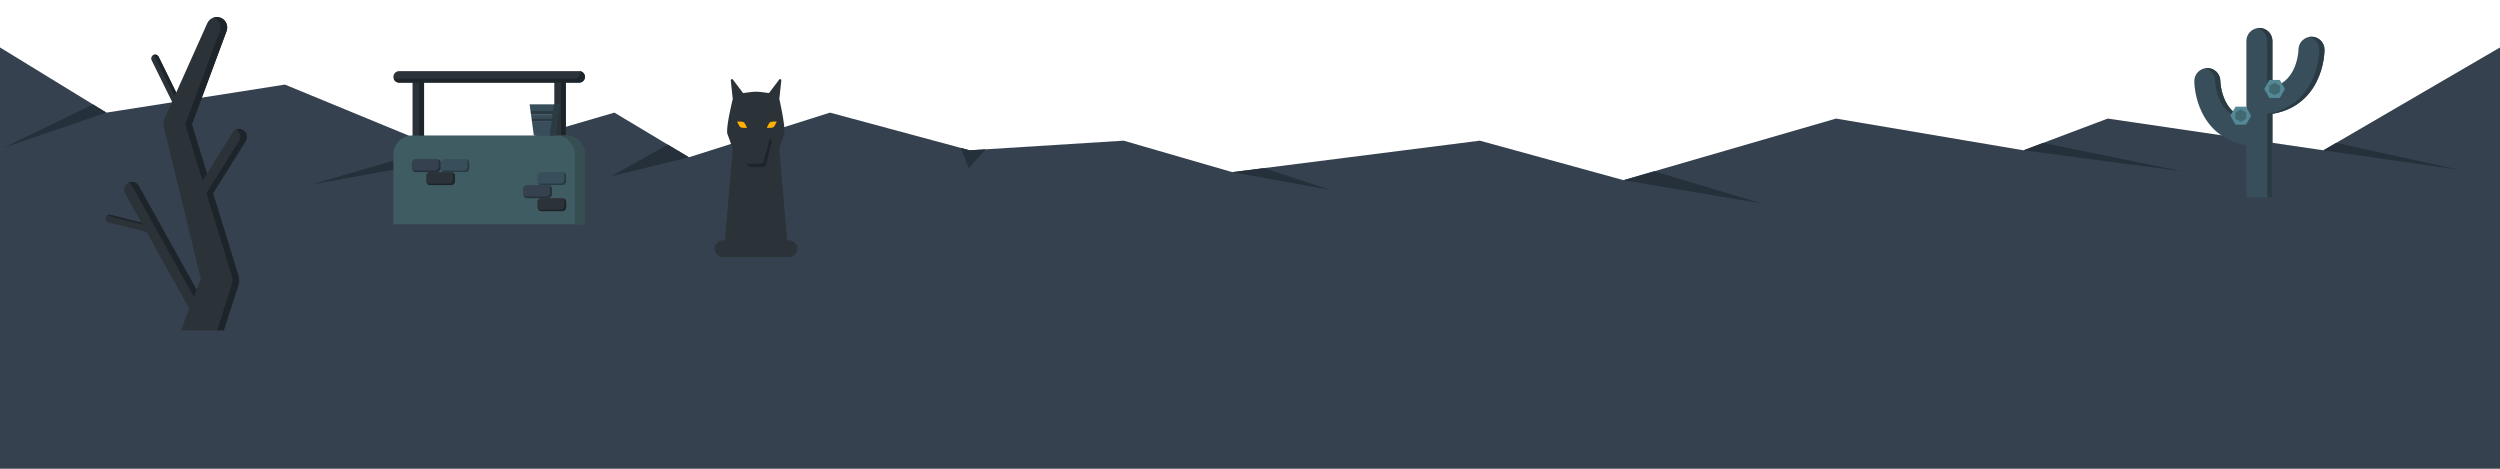 <?xml version="1.0" encoding="utf-8"?>
<!-- Generator: Adobe Illustrator 17.0.0, SVG Export Plug-In . SVG Version: 6.00 Build 0)  -->
<!DOCTYPE svg PUBLIC "-//W3C//DTD SVG 1.1//EN" "http://www.w3.org/Graphics/SVG/1.1/DTD/svg11.dtd">
<svg version="1.1" xmlns="http://www.w3.org/2000/svg" xmlns:xlink="http://www.w3.org/1999/xlink" x="0px" y="0px" viewBox="0 0 4800 900" enable-background="new 0 0 4800 900" xml:space="preserve">
<g id="Layer_5">
	<g>
		<polygon fill="#35414F" points="0,91.095 204.25,216.238 547,162.399 885.665,301.959 1179.606,216.238 1322.711,301.959 
			1593.523,216.238 1861.92,288.602 2157.41,270.077 2365.934,330.518 2841.273,270.077 3117.218,345.921 3525.137,227.656 
			3885.065,288.602 4046.767,227.656 4460.95,288.602 4800,91.095 4800,900 0,900 		"/>
		<polygon fill="#25303A" points="204.25,216.238 7,283.556 178.657,200.557 		"/>
		<polygon fill="#25303A" points="885.665,301.959 596,354.792 841.006,283.556 		"/>
		<polygon fill="#25303A" points="1322.711,301.959 1174,338.281 1282.042,277.597 		"/>
		<polygon fill="#25303A" points="2365.934,330.518 2553.674,364.509 2427.085,322.742 		"/>
		<polygon fill="#25303A" points="1844.4,283.878 1860,322.742 1892.479,286.686 1861.92,288.602 		"/>
		<polygon fill="#25303A" points="3117.218,345.921 3382.466,390.718 3176.022,328.873 		"/>
		<polygon fill="#25303A" points="3885.065,288.602 4189.501,328.873 3922.819,274.373 		"/>
		<polygon fill="#25303A" points="4485.377,274.373 4721.974,326.1 4460.95,288.602 		"/>
	</g>
</g>
<g id="Layer_3">
</g>
<g id="Layer_2">
</g>
<g id="Layer_1">
</g>
<g id="measurement_x5F_tools">
	<g>
		<g>
			<path fill="#394E5B" d="M4438.048,70.467c-13.808,0-25,11.192-25,25c0,0.191-0.424,19.946-9.86,38.819
				c-8.636,17.271-21.875,28.239-40.14,33.159V78.651c0-13.807-11.193-25-25-25s-25,11.193-25,25v148.978
				c-18.265-4.92-31.504-15.887-40.14-33.159c-9.437-18.873-9.86-38.628-9.86-38.819c0-13.808-11.192-25-25-25s-25,11.192-25,25
				c0,3.163,0.425,31.751,15.14,61.181c9.228,18.455,22.073,33.258,38.181,43.995c13.561,9.041,29.193,15.018,46.68,17.873v100.126
				h50v-160.31c17.486-2.854,33.119-8.832,46.68-17.873c16.107-10.737,28.953-25.54,38.181-43.995
				c14.715-29.43,15.14-58.018,15.14-61.181C4463.048,81.66,4451.855,70.467,4438.048,70.467z"/>
			<g>
				<path fill="#2A3B44" d="M4253.048,155.651c0,0.191,0.424,19.946,9.86,38.819c8.636,17.271,21.875,28.239,40.14,33.159v-3.526
					c-13.193-5.861-23.168-15.69-30.14-29.633c-9.437-18.873-9.86-38.628-9.86-38.819c0-13.808-11.192-25-25-25
					c-1.712,0-3.384,0.173-5,0.501C4244.459,133.468,4253.048,143.555,4253.048,155.651z"/>
				<path fill="#2A3B44" d="M4353.048,78.651v88.795c3.521-0.948,6.85-2.127,10-3.526V78.651c0-13.807-11.193-25-25-25
					c-1.712,0-3.384,0.173-5,0.501C4344.458,56.468,4353.048,66.556,4353.048,78.651z"/>
				<path fill="#2A3B44" d="M4438.048,70.467c-1.712,0-3.384,0.173-5,0.501c11.411,2.316,20,12.404,20,24.499
					c0,3.163-0.425,31.751-15.14,61.181c-9.228,18.455-22.073,33.258-38.181,43.995c-13.561,9.041-29.193,15.018-46.68,17.873
					v160.31h10v-160.31c17.486-2.854,33.119-8.832,46.68-17.873c16.107-10.737,28.953-25.54,38.181-43.995
					c14.715-29.43,15.14-58.018,15.14-61.181C4463.048,81.66,4451.855,70.467,4438.048,70.467z"/>
			</g>
		</g>
		<polygon fill="#538896" points="4357.199,188.094 4347.199,170.773 4357.199,153.453 4377.199,153.453 4387.199,170.773 
			4377.199,188.094 		"/>
		<polygon fill="#538896" points="4292.224,239.415 4282.224,222.094 4292.224,204.774 4312.224,204.774 4322.224,222.094 
			4312.224,239.415 		"/>
		<polygon fill="#426972" points="4377.578,176.765 4367.199,182.757 4356.82,176.765 4356.82,164.781 4367.199,158.789 
			4377.578,164.781 		"/>
		<polygon fill="#426972" points="4312.602,228.086 4302.224,234.078 4291.845,228.086 4291.845,216.102 4302.224,210.11 
			4312.602,216.102 		"/>
	</g>
	<g id="dead_x5F_tree_2_">
		<path fill="#2B3238" d="M208.696,427.017l72.767,18.447l82.016,147.321l-16.087,41.385h82.436l27.05-84.01l0.65-2.011
			c1.976-6.114,2.16-12.875,0.128-19.483l-48.48-157.656l62.806-100.535c4.389-7.025,2.252-16.279-4.774-20.669
			c-7.028-4.391-16.281-2.252-20.669,4.774l-49.031,78.485l-28.98-94.242l66.508-179.138c3.608-9.788-0.916-20.898-10.579-25.227
			c-10.086-4.518-21.925-0.005-26.443,10.081L338.378,177.66l-33.866-68.734c-1.83-3.716-6.326-5.244-10.042-3.413
			c-3.716,1.83-5.244,6.327-3.413,10.042l39.069,79.296c0.092,0.188,0.206,0.356,0.312,0.532l-14.59,32.57
			c-2.108,4.704-2.733,10.131-1.417,15.527l0.392,1.606l70.844,290.621l-8.07,20.761L266.488,356.892
			c-4.028-7.238-13.163-9.839-20.401-5.81s-9.84,13.163-5.81,20.401l31.155,55.962l-59.051-14.97
			c-4.015-1.015-8.096,1.412-9.112,5.428C202.251,421.918,204.68,425.998,208.696,427.017z"/>
		<path fill="#1D252B" d="M411.558,34.458c9.662,4.329,14.187,15.438,10.578,25.227l-66.508,179.138l33.235,108.078l8.644-13.836
			l-28.98-94.242l66.508-179.138c3.608-9.788-0.916-20.898-10.578-25.227c-4.802-2.151-9.993-2.235-14.61-0.665
			C410.421,33.99,410.993,34.205,411.558,34.458z"/>
		<path fill="#1D252B" d="M253.59,356.892l118.702,213.219l5.304-13.643L266.488,356.892c-3.872-6.958-12.458-9.612-19.547-6.23
			C249.656,351.955,252.016,354.063,253.59,356.892z"/>
		<path fill="#1D252B" d="M467.207,249.806c-4.507-2.816-9.924-2.934-14.391-0.812c0.506,0.242,1.005,0.508,1.492,0.812
			c7.026,4.39,9.163,13.644,4.774,20.669L396.277,371.01l48.48,157.656c2.032,6.608,1.849,13.369-0.128,19.483l-0.65,2.011
			l-27.05,84.01h12.898l27.05-84.01l0.65-2.011c1.977-6.114,2.16-12.875,0.128-19.483l-48.48-157.656l62.806-100.535
			C476.37,263.45,474.233,254.196,467.207,249.806z"/>
		<path fill="#1D252B" d="M273.552,431.253l-2.119-3.807l-59.051-14.97c-2.449-0.619-4.919,0.048-6.707,1.57L273.552,431.253z"/>
		<path fill="#1D252B" d="M335.185,184.788l3.193-7.128l-33.866-68.734c-1.689-3.431-5.651-4.99-9.173-3.769L335.185,184.788z"/>
	</g>
	<g>
		<g id="well_5_">
			<path fill="#2B3238" d="M1112.085,136.549h-25.745h-11.034h-11.034H814.179h-11.034h-11.034h-25.745
				c-6.094,0-11.034,4.939-11.034,11.034c0,6.094,4.939,11.034,11.034,11.034h25.745v233.19c0,6.094,4.939,11.034,11.034,11.034
				s11.034-4.939,11.034-11.034v-233.19h250.093v233.376c0,6.094,4.939,11.034,11.034,11.034c6.094,0,11.034-4.939,11.034-11.034
				V158.616h25.745c6.094,0,11.033-4.939,11.033-11.034C1123.118,141.488,1118.179,136.549,1112.085,136.549z"/>
			<path fill="#3F5C63" d="M1086.34,260.045H792.112c-20.311,0-36.778,16.467-36.778,36.778v133.74h367.784v-133.74
				C1123.118,276.512,1106.651,260.045,1086.34,260.045z"/>
			<path fill="#1D252B" d="M1113.418,136.637c0.367,1.099,0.574,2.271,0.574,3.494c0,6.094-4.939,11.034-11.034,11.034h-25.745
				h-22.067H805.054h-47.812c-0.453,0-0.896-0.036-1.334-0.088c1.463,4.379,5.588,7.54,10.46,7.54h38.686v101.429h9.126V158.616
				h240.968h22.067v101.429h9.126V158.616h25.745c6.094,0,11.033-4.939,11.033-11.034
				C1123.118,141.94,1118.882,137.297,1113.418,136.637z"/>
			<g>
				<g>
					<polygon fill="#394E5B" points="1019.575,220.471 1020.413,226.63 1070.906,226.63 1071.744,220.471 					"/>
					<polygon fill="#394E5B" points="1074.486,200.307 1016.833,200.307 1018.574,213.115 1072.744,213.115 					"/>
					<polygon fill="#394E5B" points="1024.994,260.308 1066.325,260.308 1069.906,233.985 1021.413,233.985 					"/>
					<polygon fill="#2A3B44" points="1018.574,213.115 1019.075,216.793 1019.575,220.471 1071.743,220.471 1072.244,216.793 
						1072.744,213.115 					"/>
					<polygon fill="#2A3B44" points="1020.413,226.63 1020.913,230.308 1021.413,233.985 1069.905,233.985 1070.406,230.308 
						1070.906,226.63 					"/>
				</g>
				<polygon fill="#2A3B44" points="1063.576,200.307 1055.415,260.308 1066.325,260.308 1074.486,200.307 				"/>
			</g>
			<path fill="#35414F" d="M845.882,323.01c0,4.062-3.293,7.356-7.356,7.356H798.07c-4.062,0-7.356-3.293-7.356-7.356v-10.298
				c0-4.062,3.293-7.356,7.356-7.356h40.456c4.062,0,7.356,3.293,7.356,7.356V323.01z"/>
			<path fill="#394E5B" d="M901.049,323.01c0,4.062-3.293,7.356-7.356,7.356h-40.456c-4.062,0-7.356-3.293-7.356-7.356v-10.298
				c0-4.062,3.293-7.356,7.356-7.356h40.456c4.062,0,7.356,3.293,7.356,7.356V323.01z"/>
			<path fill="#2B3238" d="M873.465,348.019c0,4.062-3.293,7.356-7.356,7.356h-40.456c-4.062,0-7.356-3.293-7.356-7.356v-10.298
				c0-4.062,3.293-7.356,7.356-7.356h40.456c4.062,0,7.356,3.293,7.356,7.356V348.019z"/>
			<path fill="#2B3238" d="M1087.035,398.038c0,4.062-3.293,7.356-7.356,7.356h-40.456c-4.062,0-7.356-3.293-7.356-7.356V387.74
				c0-4.062,3.293-7.356,7.356-7.356h40.456c4.062,0,7.356,3.293,7.356,7.356V398.038z"/>
			<path fill="#394E5B" d="M1087.035,348.019c0,4.062-3.293,7.356-7.356,7.356h-40.456c-4.062,0-7.356-3.293-7.356-7.356v-10.298
				c0-4.062,3.293-7.356,7.356-7.356h40.456c4.062,0,7.356,3.293,7.356,7.356V348.019z"/>
			<path fill="#35414F" d="M1059.451,373.028c0,4.062-3.293,7.356-7.356,7.356h-40.456c-4.062,0-7.356-3.293-7.356-7.356V362.73
				c0-4.062,3.293-7.356,7.356-7.356h40.456c4.062,0,7.356,3.293,7.356,7.356V373.028z"/>
			<path fill="#25303A" d="M841.039,305.826c0.728,1.142,1.164,2.489,1.164,3.944v10.298c0,4.062-3.293,7.356-7.356,7.356h-40.456
				c-0.886,0-1.725-0.182-2.513-0.469c1.306,2.046,3.583,3.412,6.191,3.412h40.456c4.063,0,7.356-3.293,7.356-7.356v-10.298
				C845.882,309.536,843.858,306.856,841.039,305.826z"/>
			<path fill="#2A3B44" d="M896.207,305.826c0.728,1.142,1.164,2.489,1.164,3.944v10.298c0,4.062-3.293,7.356-7.356,7.356h-40.456
				c-0.886,0-1.725-0.182-2.513-0.469c1.306,2.046,3.583,3.412,6.191,3.412h40.456c4.063,0,7.356-3.293,7.356-7.356v-10.298
				C901.049,309.536,899.026,306.856,896.207,305.826z"/>
			<path fill="#1D252B" d="M868.623,330.835c0.728,1.142,1.164,2.489,1.164,3.944v10.298c0,4.062-3.293,7.356-7.356,7.356h-40.456
				c-0.886,0-1.725-0.182-2.513-0.469c1.306,2.046,3.583,3.412,6.191,3.412h40.456c4.063,0,7.356-3.293,7.356-7.356v-10.298
				C873.465,334.545,871.442,331.865,868.623,330.835z"/>
			<path fill="#1D252B" d="M1082.193,380.853c0.728,1.142,1.164,2.489,1.164,3.944v10.298c0,4.062-3.293,7.356-7.356,7.356h-40.456
				c-0.886,0-1.725-0.182-2.513-0.469c1.306,2.046,3.583,3.412,6.191,3.412h40.456c4.063,0,7.356-3.293,7.356-7.356V387.74
				C1087.035,384.564,1085.012,381.884,1082.193,380.853z"/>
			<path fill="#25303A" d="M1054.609,355.844c0.728,1.142,1.164,2.489,1.164,3.944v10.298c0,4.063-3.293,7.356-7.356,7.356h-40.456
				c-0.886,0-1.725-0.182-2.513-0.469c1.306,2.046,3.583,3.412,6.191,3.412h40.456c4.063,0,7.356-3.293,7.356-7.356V362.73
				C1059.451,359.555,1057.428,356.874,1054.609,355.844z"/>
			<path fill="#2A3B44" d="M1082.192,330.835c0.729,1.142,1.165,2.489,1.165,3.944v10.298c0,4.062-3.293,7.356-7.356,7.356h-40.456
				c-0.887,0-1.725-0.182-2.513-0.469c1.306,2.046,3.583,3.412,6.191,3.412h40.456c4.062,0,7.356-3.293,7.356-7.356v-10.298
				C1087.035,334.545,1085.012,331.865,1082.192,330.835z"/>
		</g>
		<path fill="#364D51" d="M1086.34,260.045h-19.288c20.31,0.002,36.775,16.468,36.775,36.778v133.74l19.291,0v-133.74
			C1123.118,276.512,1106.651,260.045,1086.34,260.045z"/>
	</g>
	<g id="wolf_2_">
		<path fill="#2B3238" d="M1514.959,461.545h-3.526l-15.3-175.508l7.388-23.417c0.098-0.15,2.43-5.861,2.599-7.943
			c1.289-15.903-9.46-63.116-9.46-63.116c-0.006-0.021-0.015-0.041-0.021-0.062c-0.111-0.373-0.245-0.737-0.382-1.1l3.878-36.046
			c0.08-0.759-0.228-1.544-0.881-2.039c-0.993-0.751-2.407-0.556-3.158,0.437l-19.648,25.96c0,0-18.601-2.71-24.851-2.71
			c-6.25,0-24.854,2.71-24.854,2.71l-19.648-25.96c-0.463-0.607-1.224-0.969-2.039-0.881c-1.238,0.133-2.133,1.245-2,2.483
			l3.878,36.045c-0.137,0.363-0.271,0.727-0.382,1.1c-0.006,0.021-0.015,0.041-0.022,0.062c0,0-11.628,47.165-10.46,63.116
			c0.153,2.084,2.5,7.794,2.599,7.943l8.388,23.417l-15.3,175.508h-3.526c-8.86,0-16.041,7.182-16.041,16.041
			s7.182,16.041,16.041,16.041h63.363h63.363c8.859,0,16.041-7.182,16.041-16.041S1523.818,461.545,1514.959,461.545z"/>
		<g>
			<path fill="#FFB000" d="M1421.72,244.277c-2.678-1.709-6.48-10.931-6.48-10.931s9.965-0.436,12.644,1.273
				c2.678,1.709,6.48,10.931,6.48,10.931S1424.398,245.986,1421.72,244.277z"/>
		</g>
		<g>
			<path fill="#FFB000" d="M1484.859,244.277c2.678-1.709,6.48-10.931,6.48-10.931s-9.965-0.436-12.643,1.273
				c-2.678,1.709-6.48,10.931-6.48,10.931S1482.181,245.986,1484.859,244.277z"/>
		</g>
		<g>
			<path fill="#1D252B" d="M1477.58,265.704c0.061,0.809-0.001,1.64-0.219,2.469l-10.712,40.779
				c-0.866,3.297-3.846,5.595-7.254,5.595h-22.061c-1.238,0-2.415-0.311-3.459-0.855l0.375,1.429
				c0.866,3.297,3.846,5.595,7.254,5.595h22.06c3.408,0,6.388-2.298,7.254-5.595l10.712-40.779
				C1482.453,270.828,1480.723,267.243,1477.58,265.704z"/>
		</g>
	</g>
</g>
</svg>
